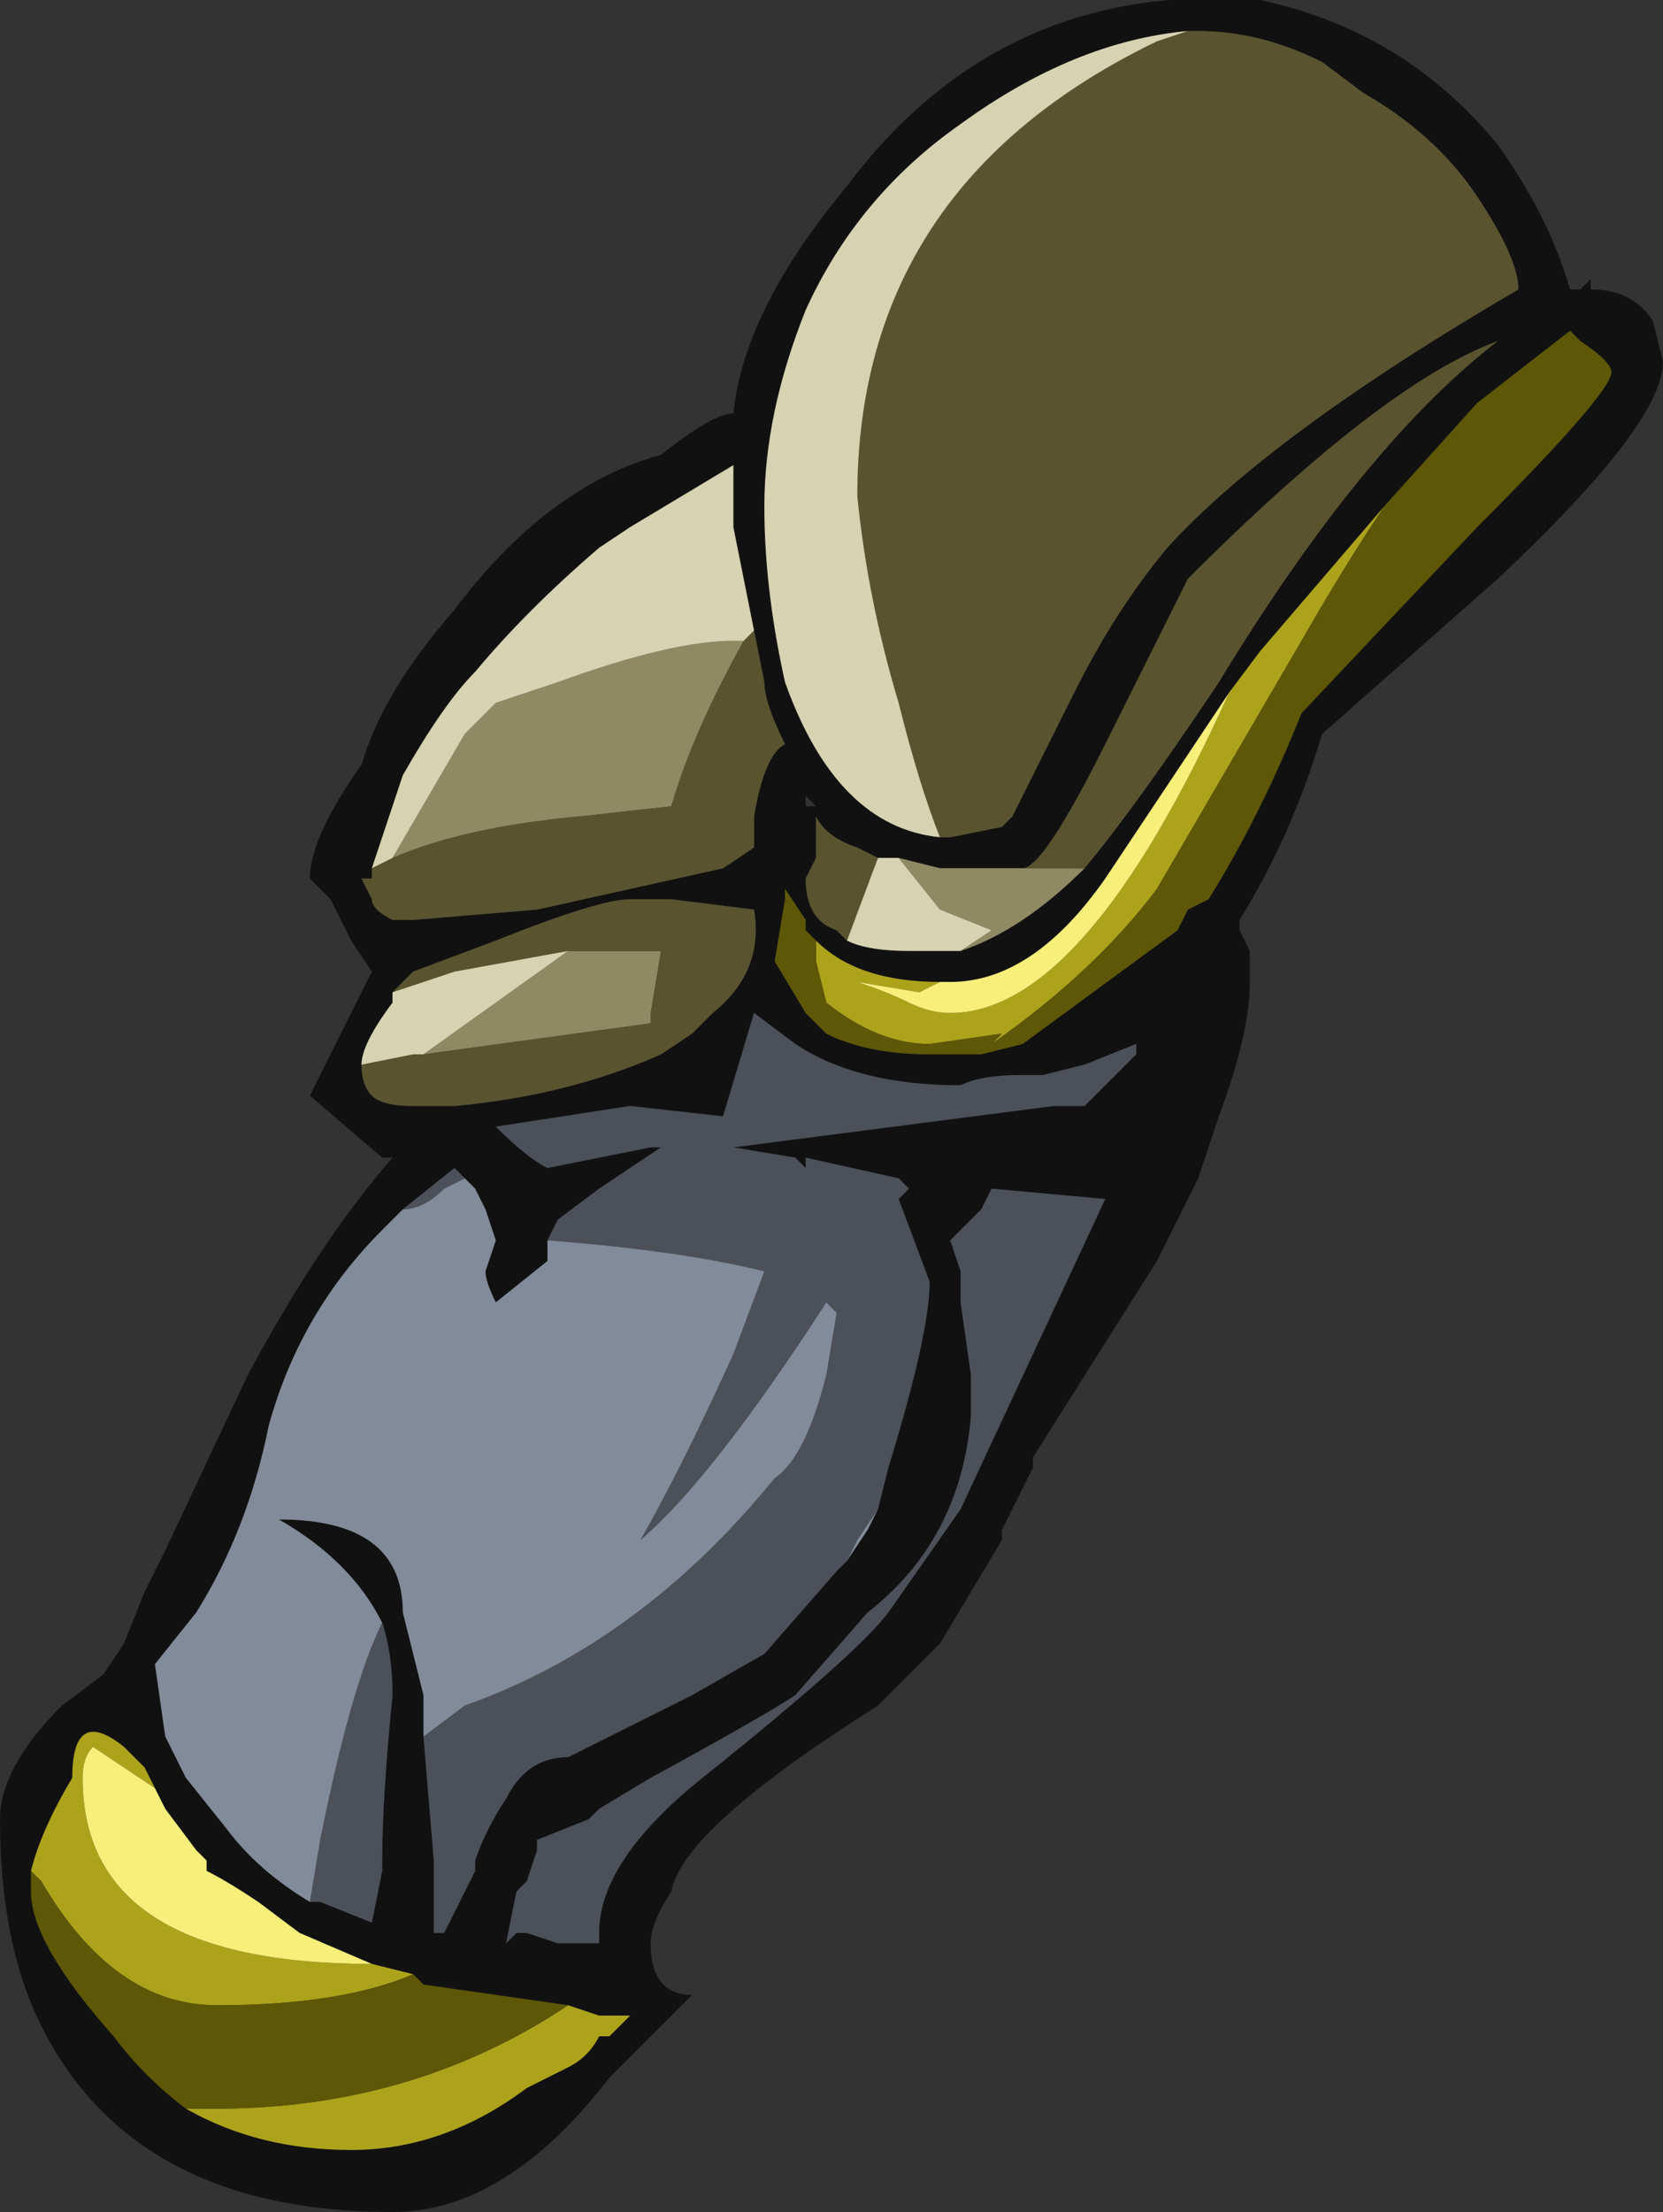 <?xml version="1.0" encoding="UTF-8" standalone="no"?>
<svg xmlns:ffdec="https://www.free-decompiler.com/flash" xmlns:xlink="http://www.w3.org/1999/xlink" ffdec:objectType="frame" height="74.9px" width="56.35px" xmlns="http://www.w3.org/2000/svg">
  <rect width="100%" height="100%" fill="#333333" stroke="none"/>
  <g transform="matrix(1.0, 0.0, 0.0, 1.0, -0.35, 75.25)">
    <use ffdec:characterId="166" height="10.7" transform="matrix(7.0, 0.0, 0.0, 7.0, 0.35, -75.25)" width="8.05" xlink:href="#shape0"/>
  </g>
  <defs>
    <g id="shape0" transform="matrix(1.0, 0.0, 0.0, 1.0, -0.05, 10.75)">
      <path d="M7.75 -9.4 L7.75 -9.35 Q7.95 -9.35 8.05 -9.2 L8.1 -9.0 Q8.1 -8.7 7.3 -7.95 L6.45 -7.2 Q6.3 -6.7 6.05 -6.3 L6.05 -6.25 6.1 -6.15 6.1 -6.0 Q6.1 -5.75 5.95 -5.35 L5.85 -5.05 5.65 -4.65 5.05 -3.7 5.05 -3.65 4.9 -3.35 4.9 -3.3 4.6 -2.8 4.3 -2.5 Q3.35 -1.9 3.3 -1.6 3.2 -1.45 3.2 -1.35 3.2 -1.1 3.4 -1.1 L3.0 -0.7 Q2.5 -0.05 1.95 -0.05 0.7 -0.05 0.25 -0.95 0.05 -1.35 0.05 -1.95 0.05 -2.2 0.35 -2.5 L0.55 -2.65 0.65 -2.8 0.75 -3.05 0.85 -3.25 1.25 -4.1 Q1.6 -4.75 1.95 -5.15 L1.9 -5.15 1.55 -5.45 1.85 -6.05 1.75 -6.2 1.65 -6.4 1.55 -6.5 Q1.55 -6.7 1.8 -7.05 1.9 -7.4 2.25 -7.8 2.7 -8.4 3.25 -8.55 3.5 -8.75 3.6 -8.75 3.65 -9.25 4.15 -9.85 4.9 -10.85 6.15 -10.75 6.85 -10.6 7.3 -10.05 7.55 -9.7 7.65 -9.35 L7.7 -9.35 7.75 -9.4 M5.3 -6.55 Q5.55 -6.85 5.95 -7.45 6.65 -8.6 7.3 -9.1 6.75 -8.9 5.8 -7.95 5.75 -7.85 5.4 -7.15 5.1 -6.55 5.0 -6.55 L4.6 -6.55 4.4 -6.6 4.3 -6.6 4.2 -6.65 Q4.05 -6.7 4.0 -6.8 L4.0 -6.6 3.95 -6.5 Q3.95 -6.3 4.1 -6.25 L4.15 -6.2 Q4.25 -6.15 4.45 -6.15 L4.7 -6.15 Q5.0 -6.25 5.3 -6.55 M4.0 -6.2 L3.95 -6.25 3.95 -6.3 3.85 -6.45 3.85 -6.4 3.8 -6.1 3.95 -5.85 4.05 -5.75 Q4.25 -5.65 4.55 -5.65 L4.8 -5.65 5.0 -5.7 5.75 -6.25 5.8 -6.35 5.9 -6.4 Q6.15 -6.8 6.35 -7.3 L7.2 -8.2 Q7.85 -8.85 7.85 -8.95 7.85 -9.0 7.7 -9.1 L7.65 -9.15 7.2 -8.8 6.75 -8.3 6.15 -7.6 6.0 -7.4 5.4 -6.5 Q5.05 -6.0 4.65 -6.0 L4.6 -6.0 Q4.2 -6.0 4.0 -6.2 M4.6 -6.7 L4.65 -6.7 4.9 -6.75 4.95 -6.8 5.25 -7.4 Q5.45 -7.8 5.7 -8.1 6.2 -8.65 7.4 -9.35 7.4 -9.5 7.2 -9.8 7.0 -10.1 6.65 -10.3 L6.45 -10.45 Q6.15 -10.6 5.85 -10.6 L5.8 -10.6 Q5.25 -10.55 4.7 -10.15 4.2 -9.8 3.95 -9.25 3.75 -8.75 3.75 -8.3 3.75 -7.9 3.85 -7.45 4.1 -6.75 4.6 -6.7 M3.7 -7.7 L3.6 -8.2 3.6 -8.5 3.1 -8.2 2.95 -8.1 Q2.6 -7.8 2.35 -7.5 2.2 -7.35 2.0 -7.0 L1.85 -6.55 1.85 -6.5 1.8 -6.5 1.85 -6.4 Q1.85 -6.35 1.95 -6.3 L2.05 -6.3 2.65 -6.35 3.55 -6.55 3.7 -6.65 3.7 -6.8 Q3.75 -7.1 3.85 -7.15 3.75 -7.35 3.75 -7.45 L3.7 -7.7 M4.3 -3.45 L4.35 -3.65 Q4.55 -4.3 4.55 -4.55 L4.4 -4.95 4.45 -5.0 4.4 -5.05 3.95 -5.15 3.95 -5.1 3.9 -5.15 3.6 -5.2 5.15 -5.4 5.3 -5.4 5.55 -5.65 5.55 -5.7 5.3 -5.6 5.1 -5.55 5.0 -5.55 Q4.8 -5.55 4.7 -5.5 4.2 -5.5 3.9 -5.7 L3.7 -5.85 3.55 -5.35 3.1 -5.4 2.45 -5.3 Q2.6 -5.15 2.7 -5.1 L3.2 -5.2 3.25 -5.2 2.95 -5.0 2.75 -4.85 2.7 -4.75 2.7 -4.65 2.45 -4.45 Q2.4 -4.55 2.4 -4.6 L2.45 -4.75 2.4 -4.9 2.35 -5.0 2.3 -5.05 2.25 -5.1 2.0 -4.9 1.9 -4.8 Q1.5 -4.4 1.35 -3.85 1.25 -3.35 1.0 -2.95 L0.8 -2.7 0.85 -2.35 0.95 -2.15 1.15 -1.9 Q1.3 -1.7 1.55 -1.55 L1.6 -1.55 1.85 -1.45 1.9 -1.7 1.9 -1.75 Q1.9 -2.05 1.95 -2.55 1.95 -2.75 1.9 -2.9 1.75 -3.2 1.4 -3.4 2.0 -3.4 2.0 -2.95 L2.1 -2.55 2.1 -2.35 2.15 -1.75 2.15 -1.4 2.2 -1.4 2.35 -1.7 2.35 -1.75 Q2.4 -1.9 2.5 -2.05 2.6 -2.25 2.8 -2.25 L3.4 -2.55 3.75 -2.75 4.1 -3.15 4.15 -3.2 4.25 -3.35 4.3 -3.45 M3.95 -6.9 L3.95 -6.85 4.0 -6.85 3.95 -6.9 M1.8 -5.6 Q1.8 -5.5 1.85 -5.45 1.9 -5.4 2.05 -5.4 L2.25 -5.4 Q2.8 -5.45 3.25 -5.65 L3.4 -5.75 3.5 -5.85 Q3.75 -6.05 3.7 -6.35 L3.3 -6.4 3.1 -6.4 Q2.95 -6.4 2.45 -6.2 L2.05 -6.05 1.95 -5.95 1.95 -5.9 Q1.8 -5.7 1.8 -5.6 M4.8 -4.9 L4.65 -4.75 4.7 -4.6 4.7 -4.45 4.75 -4.1 4.75 -3.9 Q4.7 -3.3 4.25 -2.95 L3.9 -2.55 Q3.75 -2.45 3.2 -2.15 L2.95 -2.0 2.9 -1.95 2.65 -1.85 2.65 -1.8 2.6 -1.65 2.55 -1.6 2.5 -1.35 2.55 -1.4 2.6 -1.4 2.75 -1.35 2.95 -1.35 2.95 -1.4 Q2.95 -1.75 3.45 -2.15 4.2 -2.75 4.35 -2.95 L4.7 -3.45 5.4 -4.95 4.85 -5.0 4.8 -4.9 M0.8 -2.1 L0.75 -2.2 0.65 -2.3 Q0.4 -2.5 0.4 -2.15 0.25 -1.9 0.2 -1.7 L0.2 -1.6 Q0.2 -1.35 0.6 -0.9 0.75 -0.7 0.95 -0.55 1.3 -0.35 1.75 -0.35 2.2 -0.35 2.6 -0.65 2.7 -0.7 2.8 -0.75 2.9 -0.8 2.95 -0.9 L3.0 -0.9 3.1 -1.0 2.95 -1.0 2.8 -1.05 2.1 -1.15 2.05 -1.2 1.85 -1.25 1.5 -1.4 1.3 -1.55 Q1.15 -1.65 1.05 -1.7 L1.05 -1.75 1.0 -1.8 0.85 -2.0 0.8 -2.1 M5.95 -6.05 L5.95 -6.05" fill="#111111" fill-rule="evenodd" stroke="none"/>
      <path d="M4.6 -6.55 L5.3 -6.55 Q5.0 -6.25 4.7 -6.15 L4.85 -6.25 4.6 -6.35 4.4 -6.6 4.6 -6.55 M1.95 -6.6 L2.3 -7.2 2.45 -7.35 2.75 -7.45 Q3.3 -7.65 3.6 -7.65 L3.65 -7.65 Q3.4 -7.2 3.3 -6.85 L2.85 -6.8 Q2.3 -6.75 1.95 -6.6 M2.8 -6.15 L3.25 -6.15 3.2 -5.85 3.2 -5.8 2.1 -5.65 2.8 -6.15" fill="#8f8a64" fill-rule="evenodd" stroke="none"/>
      <path d="M4.6 -6.55 L5.0 -6.55 Q5.1 -6.55 5.4 -7.15 5.75 -7.85 5.8 -7.95 6.75 -8.9 7.3 -9.1 6.65 -8.6 5.95 -7.45 5.55 -6.85 5.3 -6.55 L4.6 -6.55 M4.15 -6.2 L4.1 -6.25 Q3.95 -6.3 3.95 -6.5 L4.0 -6.6 4.0 -6.8 Q4.05 -6.7 4.2 -6.65 L4.3 -6.6 4.15 -6.2 M5.8 -10.6 L5.85 -10.6 Q6.15 -10.6 6.45 -10.45 L6.65 -10.3 Q7.0 -10.1 7.2 -9.8 7.4 -9.5 7.4 -9.35 6.2 -8.65 5.7 -8.1 5.45 -7.8 5.25 -7.4 L4.95 -6.8 4.9 -6.75 4.65 -6.7 4.6 -6.7 Q4.5 -6.95 4.4 -7.35 4.25 -7.85 4.2 -8.35 4.2 -9.85 5.65 -10.55 L5.8 -10.6 M1.95 -6.6 Q2.3 -6.75 2.85 -6.8 L3.3 -6.85 Q3.4 -7.2 3.65 -7.65 L3.7 -7.7 3.75 -7.45 Q3.75 -7.35 3.85 -7.15 3.75 -7.1 3.7 -6.8 L3.7 -6.65 3.55 -6.55 2.65 -6.35 2.05 -6.3 1.95 -6.3 Q1.85 -6.35 1.85 -6.4 L1.8 -6.5 1.85 -6.5 1.85 -6.55 1.95 -6.6 M1.95 -5.95 L2.05 -6.05 2.45 -6.2 Q2.95 -6.4 3.1 -6.4 L3.3 -6.4 3.7 -6.35 Q3.75 -6.05 3.5 -5.85 L3.4 -5.75 3.25 -5.65 Q2.8 -5.45 2.25 -5.4 L2.05 -5.4 Q1.9 -5.4 1.85 -5.45 1.8 -5.5 1.8 -5.6 L2.05 -5.65 2.1 -5.65 3.2 -5.8 3.2 -5.85 3.25 -6.15 2.8 -6.15 2.25 -6.05 1.95 -5.95" fill="#59542f" fill-rule="evenodd" stroke="none"/>
      <path d="M4.7 -6.15 L4.45 -6.15 Q4.25 -6.15 4.15 -6.2 L4.3 -6.6 4.4 -6.6 4.6 -6.35 4.85 -6.25 4.7 -6.15 M5.8 -10.6 L5.65 -10.55 Q4.2 -9.85 4.2 -8.35 4.25 -7.85 4.4 -7.35 4.5 -6.95 4.6 -6.7 4.1 -6.75 3.85 -7.45 3.75 -7.9 3.75 -8.3 3.75 -8.75 3.95 -9.25 4.2 -9.8 4.7 -10.15 5.25 -10.55 5.8 -10.6 M3.65 -7.65 L3.6 -7.65 Q3.3 -7.65 2.75 -7.45 L2.45 -7.35 2.3 -7.2 1.95 -6.6 1.85 -6.55 2.0 -7.0 Q2.2 -7.35 2.35 -7.5 2.6 -7.8 2.95 -8.1 L3.1 -8.2 3.6 -8.5 3.6 -8.2 3.7 -7.7 3.65 -7.65 M1.95 -5.95 L2.25 -6.05 2.8 -6.15 2.1 -5.65 2.05 -5.65 1.8 -5.6 Q1.8 -5.7 1.95 -5.9 L1.95 -5.95" fill="#d5d3b1" fill-rule="evenodd" stroke="none"/>
      <path d="M2.7 -4.75 L2.75 -4.85 2.95 -5.0 3.25 -5.2 3.2 -5.2 2.7 -5.1 Q2.6 -5.15 2.45 -5.3 L3.1 -5.4 3.55 -5.35 3.7 -5.85 3.9 -5.7 Q4.2 -5.5 4.7 -5.5 4.8 -5.55 5.0 -5.55 L5.1 -5.55 5.3 -5.6 5.55 -5.7 5.55 -5.65 5.3 -5.4 5.15 -5.4 3.6 -5.2 3.9 -5.15 3.95 -5.1 3.95 -5.15 4.4 -5.05 4.45 -5.0 4.4 -4.95 4.55 -4.55 Q4.55 -4.3 4.35 -3.65 L4.3 -3.45 4.2 -3.3 4.15 -3.2 4.1 -3.15 3.75 -2.75 3.4 -2.55 2.8 -2.25 Q2.6 -2.25 2.5 -2.05 2.4 -1.9 2.35 -1.75 L2.35 -1.7 2.2 -1.4 2.15 -1.4 2.15 -1.75 2.1 -2.35 2.3 -2.5 Q3.15 -2.8 3.8 -3.6 3.95 -3.7 4.05 -4.1 L4.1 -4.4 4.05 -4.45 Q3.5 -3.6 3.15 -3.3 3.35 -3.65 3.6 -4.2 L3.75 -4.6 Q3.35 -4.7 2.7 -4.75 M4.8 -4.9 L4.85 -5.0 5.4 -4.95 4.7 -3.45 4.35 -2.95 Q4.2 -2.75 3.45 -2.15 2.95 -1.75 2.95 -1.4 L2.95 -1.35 2.75 -1.35 2.6 -1.4 2.55 -1.4 2.5 -1.35 2.55 -1.6 2.6 -1.65 2.65 -1.8 2.65 -1.85 2.9 -1.95 2.95 -2.0 3.2 -2.15 Q3.75 -2.45 3.9 -2.55 L4.25 -2.95 Q4.7 -3.3 4.75 -3.9 L4.75 -4.1 4.7 -4.45 4.7 -4.6 4.65 -4.75 4.8 -4.9 M2.0 -4.9 L2.25 -5.1 2.3 -5.05 2.2 -5.0 Q2.1 -4.9 2.0 -4.9 M1.55 -1.55 L1.6 -1.85 Q1.75 -2.6 1.9 -2.9 1.95 -2.75 1.95 -2.55 1.9 -2.05 1.9 -1.75 L1.9 -1.7 1.85 -1.45 1.6 -1.55 1.55 -1.55" fill="#4b5059" fill-rule="evenodd" stroke="none"/>
      <path d="M2.7 -4.75 Q3.35 -4.7 3.75 -4.6 L3.6 -4.2 Q3.35 -3.65 3.15 -3.3 3.5 -3.6 4.05 -4.45 L4.1 -4.4 4.05 -4.1 Q3.95 -3.7 3.8 -3.6 3.15 -2.8 2.3 -2.5 L2.1 -2.35 2.1 -2.55 2.0 -2.95 Q2.0 -3.4 1.4 -3.4 1.75 -3.2 1.9 -2.9 1.75 -2.6 1.6 -1.85 L1.55 -1.55 Q1.3 -1.7 1.15 -1.9 L0.95 -2.15 0.85 -2.35 0.8 -2.7 1.0 -2.95 Q1.25 -3.35 1.35 -3.85 1.5 -4.4 1.9 -4.8 L2.0 -4.9 Q2.1 -4.9 2.2 -5.0 L2.3 -5.05 2.35 -5.0 2.4 -4.9 2.45 -4.75 2.4 -4.6 Q2.4 -4.55 2.45 -4.45 L2.7 -4.65 2.7 -4.75 M4.15 -3.2 L4.2 -3.3 4.3 -3.45 4.25 -3.35 4.15 -3.2" fill="#828b99" fill-rule="evenodd" stroke="none"/>
      <path d="M6.75 -8.3 Q6.55 -8.0 6.35 -7.65 L5.65 -6.45 Q5.35 -6.05 4.85 -5.7 L4.9 -5.75 4.55 -5.7 Q4.3 -5.7 4.05 -5.9 L4.0 -6.1 4.0 -6.2 Q4.2 -6.0 4.6 -6.0 L4.5 -5.95 4.2 -6.0 Q4.35 -5.95 4.45 -5.9 4.55 -5.85 4.65 -5.85 5.3 -5.85 6.0 -7.4 L6.15 -7.6 6.75 -8.3 M0.8 -2.1 L0.5 -2.3 Q0.45 -2.25 0.45 -2.15 0.45 -1.25 1.85 -1.25 L2.05 -1.2 Q1.7 -1.05 1.1 -1.05 0.6 -1.05 0.25 -1.65 L0.2 -1.7 Q0.25 -1.9 0.4 -2.15 0.4 -2.5 0.65 -2.3 L0.75 -2.2 0.8 -2.1 M0.95 -0.55 L1.1 -0.55 Q2.05 -0.55 2.8 -1.05 L2.95 -1.0 3.1 -1.0 3.0 -0.9 2.95 -0.9 Q2.9 -0.8 2.8 -0.75 2.7 -0.7 2.6 -0.65 2.2 -0.35 1.75 -0.35 1.3 -0.35 0.95 -0.55" fill="#ada31b" fill-rule="evenodd" stroke="none"/>
      <path d="M4.6 -6.0 L4.65 -6.0 Q5.05 -6.0 5.4 -6.5 L6.0 -7.4 Q5.3 -5.85 4.65 -5.85 4.55 -5.85 4.45 -5.9 4.35 -5.95 4.2 -6.0 L4.5 -5.95 4.6 -6.0 M1.85 -1.25 Q0.45 -1.25 0.45 -2.15 0.45 -2.25 0.5 -2.3 L0.8 -2.1 0.85 -2.0 1.0 -1.8 1.05 -1.75 1.05 -1.7 Q1.15 -1.65 1.3 -1.55 L1.5 -1.4 1.85 -1.25" fill="#f7ef7a" fill-rule="evenodd" stroke="none"/>
      <path d="M6.75 -8.3 L7.2 -8.8 7.65 -9.15 7.7 -9.1 Q7.85 -9.0 7.85 -8.95 7.85 -8.85 7.2 -8.2 L6.35 -7.3 Q6.15 -6.8 5.9 -6.4 L5.8 -6.35 5.75 -6.25 5.0 -5.7 4.8 -5.65 4.55 -5.65 Q4.25 -5.65 4.05 -5.75 L3.95 -5.85 3.8 -6.1 3.85 -6.4 3.85 -6.45 3.95 -6.3 3.95 -6.25 4.0 -6.2 4.0 -6.1 4.05 -5.9 Q4.3 -5.7 4.55 -5.7 L4.9 -5.75 4.85 -5.7 Q5.35 -6.05 5.65 -6.45 L6.35 -7.65 Q6.55 -8.0 6.75 -8.3 M0.2 -1.7 L0.25 -1.65 Q0.6 -1.05 1.1 -1.05 1.7 -1.05 2.05 -1.2 L2.1 -1.15 2.8 -1.05 Q2.05 -0.55 1.1 -0.55 L0.95 -0.55 Q0.75 -0.7 0.6 -0.9 0.2 -1.35 0.2 -1.6 L0.2 -1.7" fill="#5d5706" fill-rule="evenodd" stroke="none"/>
    </g>
  </defs>
</svg>
